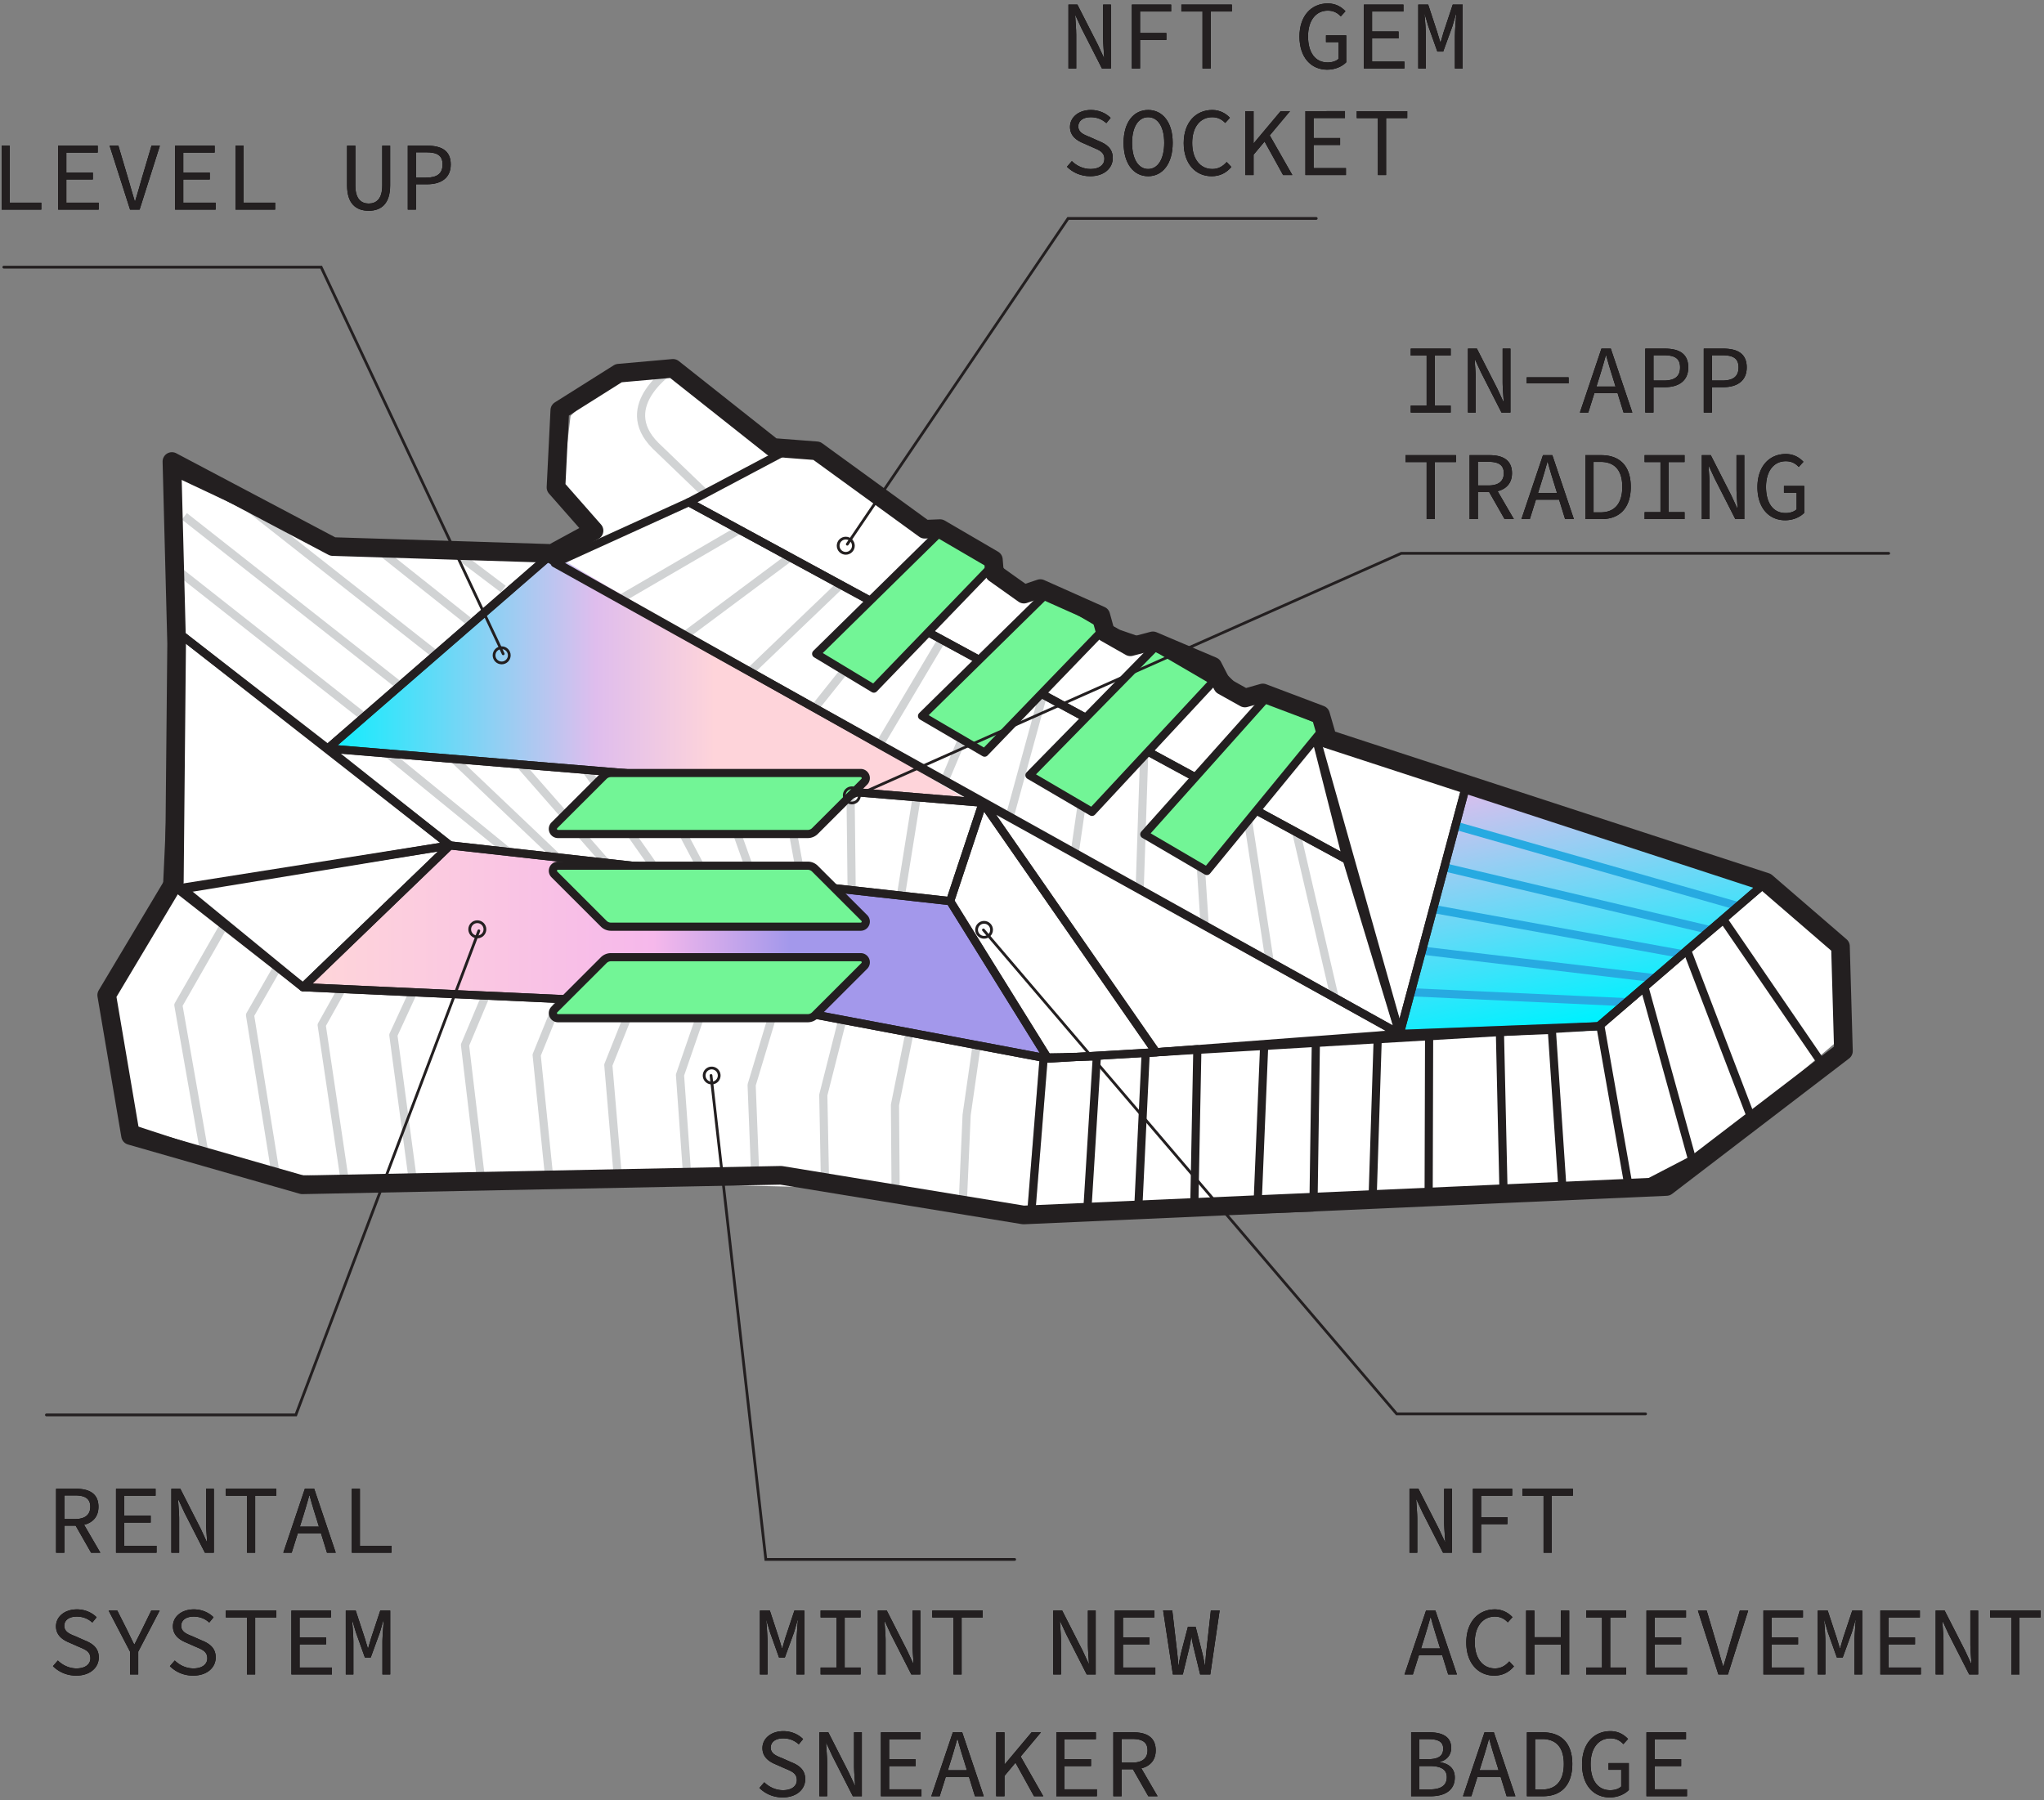 <svg width="537" height="473" viewBox="0 0 537 473" xmlns="http://www.w3.org/2000/svg" xmlns:xlink="http://www.w3.org/1999/xlink">
    <rect x="0" y="0" width="537" height="473" fill="#808080" stroke="none"/>
    <defs>
        <path d="M13.85 25.674v-1.818H5.555V8.88H3.43v16.794h10.42zm15.078 0v-1.818h-8.5v-6.093h6.964v-1.817h-6.963v-5.248h8.243V8.88H18.278v16.794h10.65zm10.752 0L45.005 8.88h-2.202l-2.688 9.062c-.563 1.972-.998 3.584-1.613 5.53H38.4c-.614-1.946-1.024-3.558-1.613-5.53L34.1 8.88h-2.304l5.376 16.794h2.509zm19.968 0v-1.818h-8.5v-6.093h6.964v-1.817h-6.963v-5.248h8.243V8.88H48.998v16.794h10.65zm15.642 0v-1.818h-8.295V8.88H64.87v16.794h10.42zm24.576.307c3.276 0 5.632-1.843 5.632-6.656V8.88h-2.074v10.496c0 3.456-1.536 4.71-3.558 4.71-1.997 0-3.508-1.254-3.508-4.71V8.88h-2.176v10.445c0 4.813 2.381 6.656 5.684 6.656zm12.416-.307v-6.656h2.918c3.686 0 6.22-1.639 6.22-5.197 0-3.687-2.508-4.941-6.22-4.941h-5.069v16.794h2.15zm2.662-8.397h-2.662V10.62h2.662c2.893 0 4.326.793 4.326 3.2 0 2.38-1.408 3.456-4.326 3.456z" id="a"/>
        <path d="M4.147 23v-8.78c0-1.742-.205-3.534-.281-5.249h.05l1.614 3.482L10.906 23h2.355V6.206h-2.048v8.704c0 1.767.205 3.661.281 5.325h-.05L9.83 16.754 4.454 6.206H2.1V23h2.048zm16.768 0v-7.5h6.912v-1.818h-6.912V8.024h8.167V6.206H18.765V23h2.15zm18.56 0V8.024h5.555V6.206H31.77v1.818h5.555V23h2.15zm30.592.307c2.176 0 3.968-.87 5.018-1.945v-7.066H69.76v1.766h3.328v4.378c-.614.614-1.715.973-2.893.973-3.277 0-5.145-2.637-5.145-6.861 0-4.173 2.048-6.758 5.196-6.758 1.613 0 2.612.665 3.405 1.51l1.229-1.357C73.933 6.95 72.474 5.9 70.246 5.9c-4.352 0-7.45 3.277-7.45 8.704 0 5.479 3.047 8.704 7.271 8.704zM90.368 23v-1.818h-8.5V15.09h6.964v-1.818h-6.963V8.024h8.243V6.206H79.718V23h10.65zM96 23v-8.397c0-1.638-.205-4.505-.358-5.939h.05l.974 3.277 2.355 6.605h1.536l2.406-6.605.947-3.277h.077c-.102 1.434-.358 4.3-.358 5.94V23h2.048V6.206h-2.611l-2.381 7.168-.794 2.714h-.102l-.82-2.714-2.355-7.168h-2.61V23H96zM7.808 51.307c3.686 0 5.94-2.125 5.94-4.787 0-2.483-1.64-3.66-3.713-4.48L7.68 40.99l-.332-.13-.333-.135c-1.212-.503-2.33-1.135-2.33-2.5 0-1.51 1.305-2.431 3.251-2.431 1.74 0 3.02.588 4.122 1.561l1.126-1.382c-1.229-1.229-3.072-2.074-5.171-2.074-3.2 0-5.504 1.895-5.504 4.455 0 2.483 1.945 3.66 3.61 4.326l2.431 1.075c1.69.717 2.996 1.229 2.996 3.021 0 1.536-1.332 2.637-3.636 2.637-1.894 0-3.635-.82-4.915-2.074l-1.28 1.485c1.51 1.51 3.635 2.483 6.093 2.483zm15.232 0c3.789 0 6.451-3.277 6.451-8.78 0-5.428-2.662-8.628-6.451-8.628-3.789 0-6.451 3.2-6.451 8.627 0 5.504 2.662 8.781 6.451 8.781zm0-1.894c-2.534 0-4.224-2.586-4.224-6.887 0-4.224 1.69-6.732 4.224-6.732 2.534 0 4.224 2.508 4.224 6.732 0 4.301-1.69 6.887-4.224 6.887zm16.666 1.894c2.227 0 3.89-.896 5.196-2.432l-1.228-1.305c-1.05 1.177-2.228 1.843-3.764 1.843-3.2 0-5.299-2.637-5.299-6.861 0-4.173 2.1-6.758 5.3-6.758 1.407 0 2.508.588 3.379 1.51l1.228-1.357c-.998-1.075-2.585-2.048-4.608-2.048-4.377 0-7.526 3.303-7.526 8.704 0 5.479 3.174 8.704 7.322 8.704zM50.739 51v-5.35l2.894-3.459L58.496 51h2.432l-5.939-10.429 5.325-6.365h-2.458l-7.04 8.397h-.077v-8.397h-2.176V51h2.176zm24.269 0v-1.818h-8.5V43.09h6.964v-1.818h-6.963v-5.248h8.243v-1.818H64.358V51h10.65zm10.547 0V36.024h5.555v-1.818H77.85v1.818h5.555V51h2.15z" id="b"/>
        <path d="M66.968 16.578c.711 0 1.393-.282 1.897-.784L81.83 2.838a1.342 1.342 0 0 0-.948-2.29H15.266c-.71 0-1.393.282-1.896.785L.405 14.288a1.342 1.342 0 0 0 .948 2.29h65.615z" id="f"/>
        <path d="M66.968 16.178c.711 0 1.393-.282 1.897-.784L81.83 2.438a1.342 1.342 0 0 0-.948-2.29H15.266c-.71 0-1.393.282-1.896.785L.405 13.888a1.342 1.342 0 0 0 .948 2.29h65.615z" id="g"/>
        <path d="M80.88 16.133a1.342 1.342 0 0 0 .948-2.29L68.862.886a2.685 2.685 0 0 0-1.896-.785H1.353a1.342 1.342 0 0 0-.948 2.29L13.37 15.349a2.682 2.682 0 0 0 1.896.785H80.88z" id="h"/>
        <path d="M4.147 25v-8.78c0-1.742-.205-3.534-.281-5.249h.05l1.614 3.482L10.906 25h2.355V8.206h-2.048v8.704c0 1.767.205 3.661.281 5.325h-.05L9.83 18.754 4.454 8.206H2.1V25h2.048zm16.768 0v-7.5h6.912v-1.818h-6.912v-5.658h8.167V8.206H18.765V25h2.15zm18.56 0V10.024h5.555V8.206H31.77v1.818h5.555V25h2.15zM2.995 57l1.601-5.094h6.093L12.262 57h2.304L8.91 40.206H6.45L.794 57h2.201zm7.156-6.835H5.143l.796-2.535a163.762 163.762 0 0 0 1.664-5.657h.103c.512 1.945 1.075 3.789 1.664 5.657l.781 2.535zm14.195 7.142c2.227 0 3.89-.896 5.196-2.432l-1.228-1.305c-1.05 1.177-2.228 1.843-3.764 1.843-3.2 0-5.299-2.637-5.299-6.861 0-4.173 2.1-6.758 5.3-6.758 1.407 0 2.508.588 3.379 1.51l1.228-1.357c-.998-1.075-2.585-2.048-4.608-2.048-4.377 0-7.526 3.303-7.526 8.704 0 5.479 3.174 8.704 7.322 8.704zM34.918 57v-7.885h6.964V57h2.176V40.206h-2.176v7.015h-6.964v-7.015h-2.176V57h2.176zm24.09 0v-1.818h-4.173V42.024h4.173v-1.818H48.512v1.818h4.173v13.158h-4.173V57h10.496zm16 0v-1.818h-8.5V49.09h6.964v-1.818h-6.963v-5.248h8.243v-1.818H64.358V57h10.65zm10.752 0 5.325-16.794h-2.202l-2.688 9.063c-.563 1.971-.998 3.584-1.613 5.53h-.102c-.614-1.946-1.024-3.559-1.613-5.53l-2.688-9.063h-2.304L83.251 57h2.509zm19.968 0v-1.818h-8.5V49.09h6.964v-1.818h-6.963v-5.248h8.243v-1.818H95.078V57h10.65zm5.632 0v-8.397c0-1.638-.205-4.505-.358-5.939h.05l.974 3.277 2.355 6.605h1.536l2.406-6.605.947-3.277h.077c-.102 1.434-.358 4.3-.358 5.94V57h2.048V40.206h-2.611l-2.381 7.168-.794 2.714h-.102l-.82-2.714-2.355-7.168h-2.61V57h1.996zm25.088 0v-1.818h-8.5V49.09h6.964v-1.818h-6.963v-5.248h8.243v-1.818h-10.394V57h10.65zm5.94 0v-8.78c0-1.742-.206-3.534-.282-5.249h.05l1.614 3.482L149.146 57h2.355V40.206h-2.048v8.704c0 1.767.205 3.661.281 5.325h-.05l-1.614-3.481-5.376-10.548h-2.355V57h2.048zm19.967 0V42.024h5.555v-1.818h-13.26v1.818h5.555V57h2.15zM7.68 89c3.763 0 6.323-1.613 6.323-4.915 0-2.304-1.433-3.635-3.891-4.02v-.102c1.997-.512 2.944-1.997 2.944-3.66 0-2.945-2.33-4.097-5.76-4.097H2.534V89H7.68zm-.742-9.728H4.659v-5.274H7.04c2.586 0 3.917.666 3.917 2.484 0 1.868-1.152 2.79-4.02 2.79zm.435 7.936H4.659v-6.144h2.714c2.944 0 4.531.845 4.531 2.918 0 2.279-1.664 3.226-4.531 3.226zM18.355 89l1.601-5.094h6.093L27.622 89h2.304L24.27 72.206H21.81L16.154 89h2.201zm7.156-6.835h-5.008l.796-2.535a163.762 163.762 0 0 0 1.664-5.657h.103c.512 1.945 1.075 3.789 1.664 5.657l.781 2.535zM37.197 89c4.94 0 7.68-3.123 7.68-8.474 0-5.324-2.74-8.32-7.783-8.32h-4.147V89h4.25zm-.256-1.766h-1.843V73.973h1.843c3.814 0 5.709 2.33 5.709 6.553 0 4.25-1.895 6.708-5.71 6.708zm17.766 2.073c2.176 0 3.968-.87 5.018-1.945v-7.066H54.4v1.766h3.328v4.378c-.614.614-1.715.973-2.893.973-3.277 0-5.145-2.637-5.145-6.861 0-4.173 2.048-6.758 5.196-6.758 1.613 0 2.612.665 3.405 1.51l1.229-1.357c-.947-.998-2.406-2.048-4.634-2.048-4.352 0-7.45 3.277-7.45 8.704 0 5.479 3.047 8.704 7.271 8.704zM75.008 89v-1.818h-8.5V81.09h6.964v-1.818h-6.963v-5.248h8.243v-1.818H64.358V89h10.65z" id="i"/>
        <path d="M4.71 25v-7.091h2.973L11.725 25h2.432l-4.263-7.33.193-.05c2.164-.601 3.583-2.142 3.583-4.678 0-3.507-2.483-4.736-5.888-4.736H2.534V25H4.71zm2.765-8.832H4.71v-6.22h2.765c2.611 0 4.045.793 4.045 2.994 0 2.15-1.434 3.226-4.045 3.226zM28.928 25v-1.818h-8.5V17.09h6.964v-1.818h-6.963v-5.248h8.243V8.206H18.278V25h10.65zm5.94 0v-8.78c0-1.742-.206-3.534-.282-5.249h.05l1.614 3.482L41.626 25h2.355V8.206h-2.048v8.704c0 1.767.205 3.661.281 5.325h-.05l-1.614-3.481-5.376-10.548H32.82V25h2.048zm19.967 0V10.024h5.555V8.206H47.13v1.818h5.555V25h2.15zm9.6 0 1.601-5.094h6.093L73.702 25h2.304L70.35 8.206H67.89L62.234 25h2.201zm7.156-6.835h-5.008l.796-2.535a163.762 163.762 0 0 0 1.664-5.657h.103c.512 1.945 1.075 3.789 1.664 5.657l.781 2.535zM90.65 25v-1.818h-8.295V8.206H80.23V25h10.42zM7.808 57.307c3.686 0 5.94-2.125 5.94-4.787 0-2.483-1.64-3.66-3.713-4.48L7.68 46.99l-.332-.13-.333-.135c-1.212-.503-2.33-1.135-2.33-2.5 0-1.51 1.305-2.431 3.251-2.431 1.74 0 3.02.588 4.122 1.561l1.126-1.382c-1.229-1.229-3.072-2.074-5.171-2.074-3.2 0-5.504 1.895-5.504 4.455 0 2.483 1.945 3.66 3.61 4.326l2.431 1.075c1.69.717 2.996 1.229 2.996 3.021 0 1.536-1.332 2.637-3.636 2.637-1.894 0-3.635-.82-4.915-2.074l-1.28 1.485c1.51 1.51 3.635 2.483 6.093 2.483zM24.115 57v-5.99l5.632-10.804h-2.201l-2.432 4.967c-.64 1.305-1.306 2.585-1.972 3.917h-.102c-.691-1.332-1.28-2.612-1.92-3.917l-2.509-4.967h-2.278l5.632 10.804V57h2.15zm14.413.307c3.686 0 5.94-2.125 5.94-4.787 0-2.483-1.64-3.66-3.713-4.48L38.4 46.99l-.332-.13-.333-.135c-1.212-.503-2.33-1.135-2.33-2.5 0-1.51 1.305-2.431 3.251-2.431 1.74 0 3.02.588 4.122 1.561l1.126-1.382c-1.229-1.229-3.072-2.074-5.171-2.074-3.2 0-5.504 1.895-5.504 4.455 0 2.483 1.945 3.66 3.61 4.326l2.431 1.075c1.69.717 2.996 1.229 2.996 3.021 0 1.536-1.332 2.637-3.636 2.637-1.894 0-3.635-.82-4.915-2.074l-1.28 1.485c1.51 1.51 3.635 2.483 6.093 2.483zM54.835 57V42.024h5.555v-1.818H47.13v1.818h5.555V57h2.15zm20.173 0v-1.818h-8.5V49.09h6.964v-1.818h-6.963v-5.248h8.243v-1.818H64.358V57h10.65zm5.632 0v-8.397c0-1.638-.205-4.505-.358-5.939h.05l.974 3.277 2.355 6.605h1.536l2.406-6.605.947-3.277h.077c-.102 1.434-.358 4.3-.358 5.94V57h2.048V40.206h-2.611l-2.381 7.168-.794 2.714h-.102l-.82-2.714-2.355-7.168h-2.61V57h1.996z" id="j"/>
        <path d="M189.44 57v-8.397c0-1.638-.205-4.505-.358-5.939h.05l.974 3.277 2.355 6.605h1.536l2.406-6.605.947-3.277h.077c-.102 1.434-.358 4.3-.358 5.94V57h2.048V40.206h-2.611l-2.381 7.168-.794 2.714h-.102l-.82-2.714-2.355-7.168h-2.61V57h1.996zm24.448 0v-1.818h-4.173V42.024h4.173v-1.818h-10.496v1.818h4.173v13.158h-4.173V57h10.496zm6.58 0v-8.78c0-1.742-.206-3.534-.282-5.249h.05l1.614 3.482L227.226 57h2.355V40.206h-2.048v8.704c0 1.767.205 3.661.281 5.325h-.05l-1.614-3.481-5.376-10.548h-2.355V57h2.048zm19.967 0V42.024h5.555v-1.818h-13.26v1.818h5.555V57h2.15zm26.112 0v-8.78c0-1.742-.205-3.534-.281-5.249h.05l1.614 3.482L273.306 57h2.355V40.206h-2.048v8.704c0 1.767.205 3.661.281 5.325h-.05l-1.614-3.481-5.376-10.548H264.5V57h2.048zm24.781 0v-1.818h-8.5V49.09h6.964v-1.818h-6.963v-5.248h8.243v-1.818h-10.394V57h10.65zm7.22 0 1.638-6.758c.256-1.024.41-1.997.588-3.021h.077c.154 1.024.359 1.997.615 3.02L303.104 57h2.662l2.458-16.82h-2.304l-1.178 10.574c-.153 1.382-.204 2.201-.307 3.865h-.102c-.307-1.664-.461-2.483-.82-3.865l-1.587-6.247h-2.048l-1.638 6.247a62.24 62.24 0 0 0-.82 3.865h-.076c-.077-1.664-.18-2.483-.333-3.891l-1.229-10.547h-2.406L295.936 57h2.611zm-105.14 32.307c3.686 0 5.94-2.125 5.94-4.787 0-2.483-1.64-3.66-3.713-4.48l-2.355-1.05-.332-.13-.333-.135c-1.212-.503-2.33-1.135-2.33-2.5 0-1.51 1.305-2.431 3.251-2.431 1.74 0 3.02.588 4.122 1.561l1.126-1.382c-1.229-1.229-3.072-2.074-5.171-2.074-3.2 0-5.504 1.895-5.504 4.455 0 2.483 1.945 3.66 3.61 4.326l2.431 1.075c1.69.717 2.996 1.229 2.996 3.021 0 1.536-1.332 2.637-3.636 2.637-1.894 0-3.635-.82-4.915-2.074l-1.28 1.485c1.51 1.51 3.635 2.483 6.093 2.483zm11.7-.307v-8.78c0-1.742-.206-3.534-.282-5.249h.05l1.614 3.482L211.866 89h2.355V72.206h-2.048v8.704c0 1.767.205 3.661.281 5.325h-.05l-1.614-3.481-5.376-10.548h-2.355V89h2.048zm24.78 0v-1.818h-8.5V81.09h6.964v-1.818h-6.963v-5.248h8.243v-1.818h-10.394V89h10.65zm4.787 0 1.601-5.094h6.093L243.942 89h2.304l-5.657-16.794h-2.458L232.474 89h2.201zm7.156-6.835h-5.008l.796-2.535a163.762 163.762 0 0 0 1.664-5.657h.103c.512 1.945 1.075 3.789 1.664 5.657l.781 2.535zM251.699 89v-5.35l2.894-3.459L259.456 89h2.432l-5.939-10.429 5.325-6.365h-2.458l-7.04 8.397h-.077v-8.397h-2.176V89h2.176zm24.269 0v-1.818h-8.5V81.09h6.964v-1.818h-6.963v-5.248h8.243v-1.818h-10.394V89h10.65zm6.502 0v-7.091h2.973L289.485 89h2.432l-4.263-7.33.193-.05c2.164-.601 3.583-2.142 3.583-4.678 0-3.507-2.483-4.736-5.888-4.736h-5.248V89h2.176zm2.765-8.832h-2.765v-6.22h2.765c2.611 0 4.045.793 4.045 2.994 0 2.15-1.434 3.226-4.045 3.226z" id="k"/>
        <path d="M12.928 23v-1.818H8.755V8.024h4.173V6.206H2.432v1.818h4.173v13.158H2.432V23h10.496zm6.58 0v-8.78c0-1.742-.206-3.534-.282-5.249h.05l1.614 3.482L26.266 23h2.355V6.206h-2.048v8.704c0 1.767.205 3.661.281 5.325h-.05l-1.614-3.481-5.376-10.548H17.46V23h2.048zm24.396-7.654v-1.588H32.896v1.588h11.008zM49.075 23l1.601-5.094h6.093L58.342 23h2.304L54.99 6.206H52.53L46.874 23h2.201zm7.156-6.835h-5.008l.796-2.535a163.762 163.762 0 0 0 1.664-5.657h.103c.512 1.945 1.075 3.789 1.664 5.657l.781 2.535zM66.201 23v-6.656h2.919c3.686 0 6.22-1.638 6.22-5.197 0-3.686-2.508-4.94-6.22-4.94h-5.069V23h2.15zm2.663-8.397h-2.662V7.947h2.662c2.893 0 4.326.794 4.326 3.2 0 2.381-1.408 3.456-4.326 3.456zM81.562 23v-6.656h2.918c3.686 0 6.22-1.638 6.22-5.197 0-3.686-2.508-4.94-6.22-4.94h-5.069V23h2.15zm2.662-8.397h-2.662V7.947h2.662c2.893 0 4.326.794 4.326 3.2 0 2.381-1.408 3.456-4.326 3.456zM8.755 51V36.024h5.555v-1.818H1.05v1.818h5.555V51h2.15zm11.315 0v-7.091h2.973L27.085 51h2.432l-4.263-7.33.193-.05c2.164-.601 3.583-2.142 3.583-4.678 0-3.507-2.483-4.736-5.888-4.736h-5.248V51h2.176zm2.765-8.832H20.07v-6.22h2.765c2.611 0 4.045.793 4.045 2.994 0 2.15-1.434 3.226-4.045 3.226zM33.715 51l1.601-5.094h6.093L42.982 51h2.304L39.63 34.206H37.17L31.514 51h2.201zm7.156-6.835h-5.008l.796-2.535a163.762 163.762 0 0 0 1.664-5.657h.103c.512 1.945 1.075 3.789 1.664 5.657l.781 2.535zM52.557 51c4.94 0 7.68-3.123 7.68-8.474 0-5.324-2.74-8.32-7.783-8.32h-4.147V51h4.25zm-.256-1.766h-1.843V35.973H52.3c3.814 0 5.709 2.33 5.709 6.553 0 4.25-1.895 6.708-5.71 6.708zM74.368 51v-1.818h-4.173V36.024h4.173v-1.818H63.872v1.818h4.173v13.158h-4.173V51h10.496zm6.58 0v-8.78c0-1.742-.206-3.534-.282-5.249h.05l1.614 3.482L87.706 51h2.355V34.206h-2.048v8.704c0 1.767.205 3.661.281 5.325h-.05l-1.614-3.481-5.376-10.548H78.9V51h2.048zm19.84.307c2.175 0 3.967-.87 5.017-1.945v-7.066h-5.325v1.766h3.328v4.378c-.614.614-1.715.973-2.893.973-3.277 0-5.145-2.637-5.145-6.861 0-4.173 2.048-6.758 5.196-6.758 1.613 0 2.612.665 3.405 1.51l1.229-1.357c-.947-.998-2.406-2.048-4.634-2.048-4.352 0-7.45 3.277-7.45 8.704 0 5.479 3.047 8.704 7.271 8.704z" id="l"/>
        <linearGradient x1="-34.5%" y1="168.6%" x2="65.5%" y2="168.6%" id="c">
            <stop stop-color="#F2757E" offset=".4%"/>
            <stop stop-color="#FED4DA" offset="37.6%"/>
            <stop stop-color="#F6B8EB" offset="81.5%"/>
            <stop stop-color="#A398EB" offset="99.9%"/>
        </linearGradient>
        <linearGradient x1="-39.9%" y1="151.4%" x2="60.1%" y2="151.4%" id="d">
            <stop stop-color="#27AAE1" offset=".4%"/>
            <stop stop-color="#00F1FF" offset="37.6%"/>
            <stop stop-color="#DFBDED" offset="81.5%"/>
            <stop stop-color="#FED4DA" offset="99.9%"/>
        </linearGradient>
        <linearGradient x1="-10.5%" y1="201.9%" x2="-77.6%" y2="-13.4%" id="e">
            <stop stop-color="#27AAE1" offset=".4%"/>
            <stop stop-color="#00F1FF" offset="37.6%"/>
            <stop stop-color="#DFBDED" offset="81.5%"/>
            <stop stop-color="#FED4DA" offset="99.9%"/>
        </linearGradient>
    </defs>
    <g transform="translate(-3 -5)" fill="none" fill-rule="evenodd">
        <g transform="translate(0 34.4)" fill-rule="nonzero">
            <use fill="#000" xlink:href="#a"/>
            <use fill="#231F20" xlink:href="#a"/>
        </g>
        <g transform="translate(281.6)" fill-rule="nonzero">
            <use fill="#000" xlink:href="#b"/>
            <use fill="#231F20" xlink:href="#b"/>
        </g>
        <path d="M50.498 128.605 47.28 242.089 29.6 270.056l9.645 32.47 42.436 11.252 136.309 3.215 63.975 6.751 158.84-6.97 44.337-37.716-.64-26.684-17.507-15.57-115.222-37.64-6.151-10.443-15.556-.307-8.56-5.802s-13.772-7.371-15.003-7.624c-1.231-.253-13.064-3.744-13.064-3.744l-12.273-8.58-12.383-5.77s-10.93-6.912-11.091-7.395c-.16-.482-14.788-7.554-14.788-7.554l-26.52-18.645s-11.091.48-12.7-1.125c-1.607-1.605-27.486-20.575-27.486-20.575l-13.02 2.733-10.287 9.963-2.572 22.182 5.787 8.36-12.216 4.5-54.653-1.286-38.739-19.447z" fill="#FFF"/>
        <path fill="url(#c)" fill-rule="nonzero" d="m91.635 125.548-38.647 37.26 122.215 4.202 73.54 14.566-25.725-41.384z" transform="translate(29.6 101.6)"/>
        <path d="m187.916 134.329-12.698-12.216c-10.69-10.69 4.588-20.32 4.588-20.32M183.958 136.966l-35.222 16.026M197.257 144.19l-31.445 18.316M210.555 151.413l-27.667 20.609M223.853 158.636l-23.89 22.9M237.151 165.859l-20.112 25.191M250.449 173.082l-16.334 27.484M263.746 180.306 251.19 210.08M277.045 187.529l-8.779 32.065M290.343 194.752l-5.001 34.357M303.641 201.976l-1.223 36.649M316.939 209.199l2.555 38.94M330.238 216.422l6.332 41.232M343.535 223.646l10.11 43.523M356.834 230.869l13.887 45.814" stroke="#D1D3D4" stroke-width="2.143" stroke-linejoin="round"/>
        <path fill="url(#d)" fill-rule="nonzero" d="m117.258 49.976-57.745 50.11 169.37 14.304-110.45-65.552" transform="translate(29.6 101.6)"/>
        <path fill="url(#e)" d="m358.709 109.397 78.685 25.807-43.916 37.854-52.357 2.024z" transform="translate(29.6 101.6)"/>
        <g style="mix-blend-mode:multiply" stroke="#27AAE1" stroke-linejoin="round" stroke-width="2.143">
            <path d="m388.309 210.997 78.685 25.807M385.378 221.945l74.296 21.169M382.446 232.892l69.908 16.53M379.514 243.84l65.521 11.891M376.583 254.788l61.133 7.253M373.652 265.735l56.745 2.614M370.721 276.683l52.357-2.025"/>
        </g>
        <path stroke="#D1D3D4" stroke-width="2.143" stroke-linejoin="round" d="M48.8 236.738 31.031 266.48l6.263 36.907M62.216 247.491 49.86 269.106l7.051 40.11M76.04 258.904l-7.353 12.829 6.663 41.371M92.918 264.69l-5.405 9.668 5.887 39.725M111.564 265.656l-5.224 11.33 5.111 38.08M130.692 266.456l-5.526 13.151 4.336 36.432M150.142 267.102l-6.15 15.134 3.562 34.786M169.27 268.709l-6.45 16.153 2.593 30.462M189.36 265.118l-7.711 22.37 1.93 27.032M206.926 268.666l-6.453 21.448.945 24.085M224.496 272.216l-5.2 20.526.443 22.745M242.066 275.762l-3.94 19.6.183 23.977M259.634 279.309l-2.681 18.681-1.09 24.907M277.204 282.857l-3.29 41.02M49.758 154.904l48.866 38.498M51.446 140.678l56.324 44.317M62.377 133.686l54.54 42.902M102.884 149.76l23.179 18.421M121.53 149.438l13.679 10.336M104.853 203.006l31.345 25.557M122.225 204.442l26.909 25.592M139.597 205.878l22.472 25.625M156.968 207.314l18.036 25.659M174.34 208.75l13.6 25.693M191.711 210.186l9.164 25.727M209.083 211.623l4.728 25.76M226.455 213.059l.292 25.794M243.827 214.495l-4.145 25.827M261.198 215.931l-8.58 25.861"/>
        <path stroke="#231F20" stroke-width="1.019" d="m48.165 126.272 1.239 47.851-.602 62.615-17.768 29.743 6.263 36.907 45.127 12.946 125.76-2.499 63.695 10.424 168.93-7.484 46.498-35.586-.781-27.52-19.532-16.861-115.222-37.638-1.84-6.35-15.16-5.731-4.709 1.33-5.845-3.265-2.616-5.088-15.708-6.67-5.93 1.56-6.524-3.708-1.242-4.502-15.885-7.083-4.314 1.455-7.725-5.49-.293-3.54-14.008-8.18-4.035.16-28.368-20.606-11.52-.886-26.24-20.782-14.266 1.267-15.475 9.75-1.003 20.271 9.995 11.36-11.024 5.988-57.615-1.81z"/>
        <path stroke="#231F20" stroke-width="2.143" stroke-linejoin="round" d="m183.958 136.966 24.421-12.943 9.192-.56 28.367 20.607 18.044 8.016 4.144 6.486 13.04 4.096 15.482 8.77 24.952 8.627 8.462 8.353 14.347 2.462 3.855 6.268 8.566 33.722zM49.972 171.336l71.263 55.81-74.4 12.19z"/>
        <path stroke="#231F20" stroke-width="2.143" stroke-linejoin="round" d="m121.235 227.148-38.647 37.26-33.085-25.92z"/>
        <path stroke="#231F20" stroke-width="2.143" stroke-linejoin="round" d="m121.235 227.148 131.383 14.64 25.725 41.384-68.48-12.922-127.275-5.845zM148.033 150.434l-58.92 51.248-39.141-30.346-1.655-42.542 42.101 19.828zM148.736 152.992 370.72 276.683l-13.887-45.814-172.875-93.903z"/>
        <path stroke="#231F20" stroke-width="2.143" stroke-linejoin="round" d="m146.858 151.576-57.745 50.11L261.2 215.93z"/>
        <path stroke="#231F20" stroke-width="2.143" stroke-linejoin="round" d="m261.2 215.931-8.58 25.861-131.384-14.64-32.122-25.466z"/>
        <path stroke="#231F20" stroke-width="2.143" stroke-linejoin="round" d="m261.2 215.931 45.526 65.558-28.382 1.687-25.725-41.384z"/>
        <path stroke="#231F20" stroke-width="2.143" stroke-linejoin="round" d="m261.2 215.931 109.52 60.751-63.996 4.807zM348.267 197.146l22.454 79.537 17.588-65.685z"/>
        <path stroke="#231F20" stroke-width="2.143" stroke-linejoin="round" d="m370.72 276.683 52.357-2.025 43.916-37.853-78.685-25.807zM277.204 282.856l-3.29 41.02 14.726-.535 2.518-40.714zM303.993 281.73l-1.962 41.099 14.727-.535.808-41.596zM335.128 279.606l-1.79 43.223 14.727-.535.64-43.719zM364.974 277.154l-1.368 42.832 14.727-.535.125-42.865zM397.057 276.173l.949 42.045 15.498-.62-2.809-41.968z"/>
        <path stroke="#231F20" stroke-width="2.143" stroke-linejoin="round" d="m423.404 274.313 7.75 44.016 16.428-8.524-12.553-45.41zM446.24 254.733l16.997 44.377 18.598-14.413-26.037-38.023z"/>
        <path stroke="#231F20" stroke-width="2.143" fill="#72F596" fill-rule="nonzero" stroke-linejoin="round" d="m250.346 144.43-32.922 32.367 15.158 9.153 31.853-33.034zM278.16 160.776l-32.922 32.366 16.442 9.634 31.854-33.034zM306.506 174.99l-33.052 33.717 16.437 9.632 31.984-34.385zM335.706 188.348l-32.074 35.89 16.438 9.632 31.739-38.728z"/>
        <path stroke="#231F20" stroke-width="4.898" stroke-linejoin="round" d="m48.165 126.272 1.239 47.851-.602 62.615-17.768 29.743 6.263 36.907 45.127 12.946 125.76-2.499 63.695 10.424 168.93-7.484 46.498-35.586-.781-27.52-19.532-16.861-115.222-37.638-1.84-6.35-15.16-5.731-4.709 1.33-5.845-3.265-2.616-5.088-15.708-6.67-5.93 1.56-6.524-3.708-1.242-4.502-15.885-7.083-4.314 1.455-7.725-5.49-.293-3.54-14.008-8.18-4.035.16-28.368-20.606-11.52-.886-26.24-20.782-14.266 1.267-15.475 9.75-1.003 20.271 9.995 11.36-11.024 5.988-57.615-1.81z"/>
        <path stroke="#231F20" stroke-width="2.143" stroke-linejoin="round" d="m466.994 236.805-43.916 37.853-144.736 8.518-68.48-12.922-127.275-5.845L48.8 236.738 31.031 266.48l5.486 34.747 45.905 15.105 125.76-2.499 63.695 10.424 168.93-7.484 46.498-35.586-.782-27.52z"/>
        <path d="M215.208 224.154c.711 0 1.393-.282 1.897-.784l12.965-12.956a1.342 1.342 0 0 0-.948-2.29h-65.616c-.71 0-1.393.282-1.896.785l-12.965 12.955a1.342 1.342 0 0 0 .948 2.29h65.615z" fill="#72F596" fill-rule="nonzero"/>
        <path d="M215.208 224.154c.711 0 1.393-.282 1.897-.784l12.965-12.956a1.342 1.342 0 0 0-.948-2.29h-65.616c-.71 0-1.393.282-1.896.785l-12.965 12.955a1.342 1.342 0 0 0 .948 2.29h65.615z" stroke="#231F20" stroke-width="2.143" stroke-linejoin="round"/>
        <path d="M215.208 272.554c.711 0 1.393-.282 1.897-.784l12.965-12.956a1.342 1.342 0 0 0-.948-2.29h-65.616c-.71 0-1.393.282-1.896.785l-12.965 12.955a1.342 1.342 0 0 0 .948 2.29h65.615z" fill="#72F596" fill-rule="nonzero"/>
        <path d="M215.208 272.554c.711 0 1.393-.282 1.897-.784l12.965-12.956a1.342 1.342 0 0 0-.948-2.29h-65.616c-.71 0-1.393.282-1.896.785l-12.965 12.955a1.342 1.342 0 0 0 .948 2.29h65.615z" stroke="#231F20" stroke-width="2.143" stroke-linejoin="round"/>
        <path d="M229.12 248.509a1.342 1.342 0 0 0 .948-2.29l-12.966-12.956a2.685 2.685 0 0 0-1.896-.785h-65.613a1.342 1.342 0 0 0-.948 2.29l12.965 12.956a2.682 2.682 0 0 0 1.896.785h65.614z" fill="#72F596" fill-rule="nonzero"/>
        <path d="M229.12 248.509a1.342 1.342 0 0 0 .948-2.29l-12.966-12.956a2.685 2.685 0 0 0-1.896-.785h-65.613a1.342 1.342 0 0 0-.948 2.29l12.965 12.956a2.682 2.682 0 0 0 1.896.785h65.614z" stroke="#231F20" stroke-width="2.143" stroke-linejoin="round"/>
        <g fill-rule="nonzero">
            <g transform="translate(371.2 388)">
                <use fill="#000" xlink:href="#i"/>
                <use fill="#231F20" xlink:href="#i"/>
            </g>
        </g>
        <g transform="translate(259.2 247.2)" stroke="#231F20" stroke-linecap="round" stroke-width=".726">
            <circle cx="2.337" cy="2.128" r="1.971"/>
            <path d="m2.167 2.16 108.575 127.17h65.382"/>
        </g>
        <circle stroke="#231F20" stroke-width=".726" stroke-linecap="round" cx="225.2" cy="148.4" r="2"/>
        <path stroke="#231F20" stroke-width=".726" stroke-linecap="round" d="m225.6 148 58.009-85.6H348.8"/>
        <g fill-rule="nonzero">
            <g transform="translate(15.2 388)">
                <use fill="#000" xlink:href="#j"/>
                <use fill="#231F20" xlink:href="#j"/>
            </g>
            <g transform="translate(15.2 388)">
                <use fill="#000" xlink:href="#k"/>
                <use fill="#231F20" xlink:href="#k"/>
            </g>
        </g>
        <circle stroke="#231F20" stroke-width=".726" stroke-linecap="round" cx="128.4" cy="249.2" r="2"/>
        <path stroke="#231F20" stroke-width=".726" stroke-linecap="round" d="M128.8 249.6 80.725 376.8H15.2M191.943 287.571a1.972 1.972 0 1 1-3.943 0 1.972 1.972 0 0 1 3.943 0z"/>
        <path stroke="#231F20" stroke-width=".726" stroke-linecap="round" d="m189.801 287.6 14.393 127.17h65.382"/>
        <circle stroke="#231F20" stroke-width=".726" stroke-linecap="round" cx="226.8" cy="214" r="2"/>
        <path stroke="#231F20" stroke-width=".726" stroke-linecap="round" d="m227.2 214.4 143.929-64H499.2"/>
        <g fill-rule="nonzero">
            <g transform="translate(371.2 90.4)">
                <use fill="#000" xlink:href="#l"/>
                <use fill="#231F20" xlink:href="#l"/>
            </g>
        </g>
        <circle stroke="#231F20" stroke-width=".726" stroke-linecap="round" cx="134.8" cy="177.2" r="2"/>
        <path stroke="#231F20" stroke-width=".726" stroke-linecap="round" d="M135.2 176.8 87.369 75.2H4"/>
    </g>
</svg>
